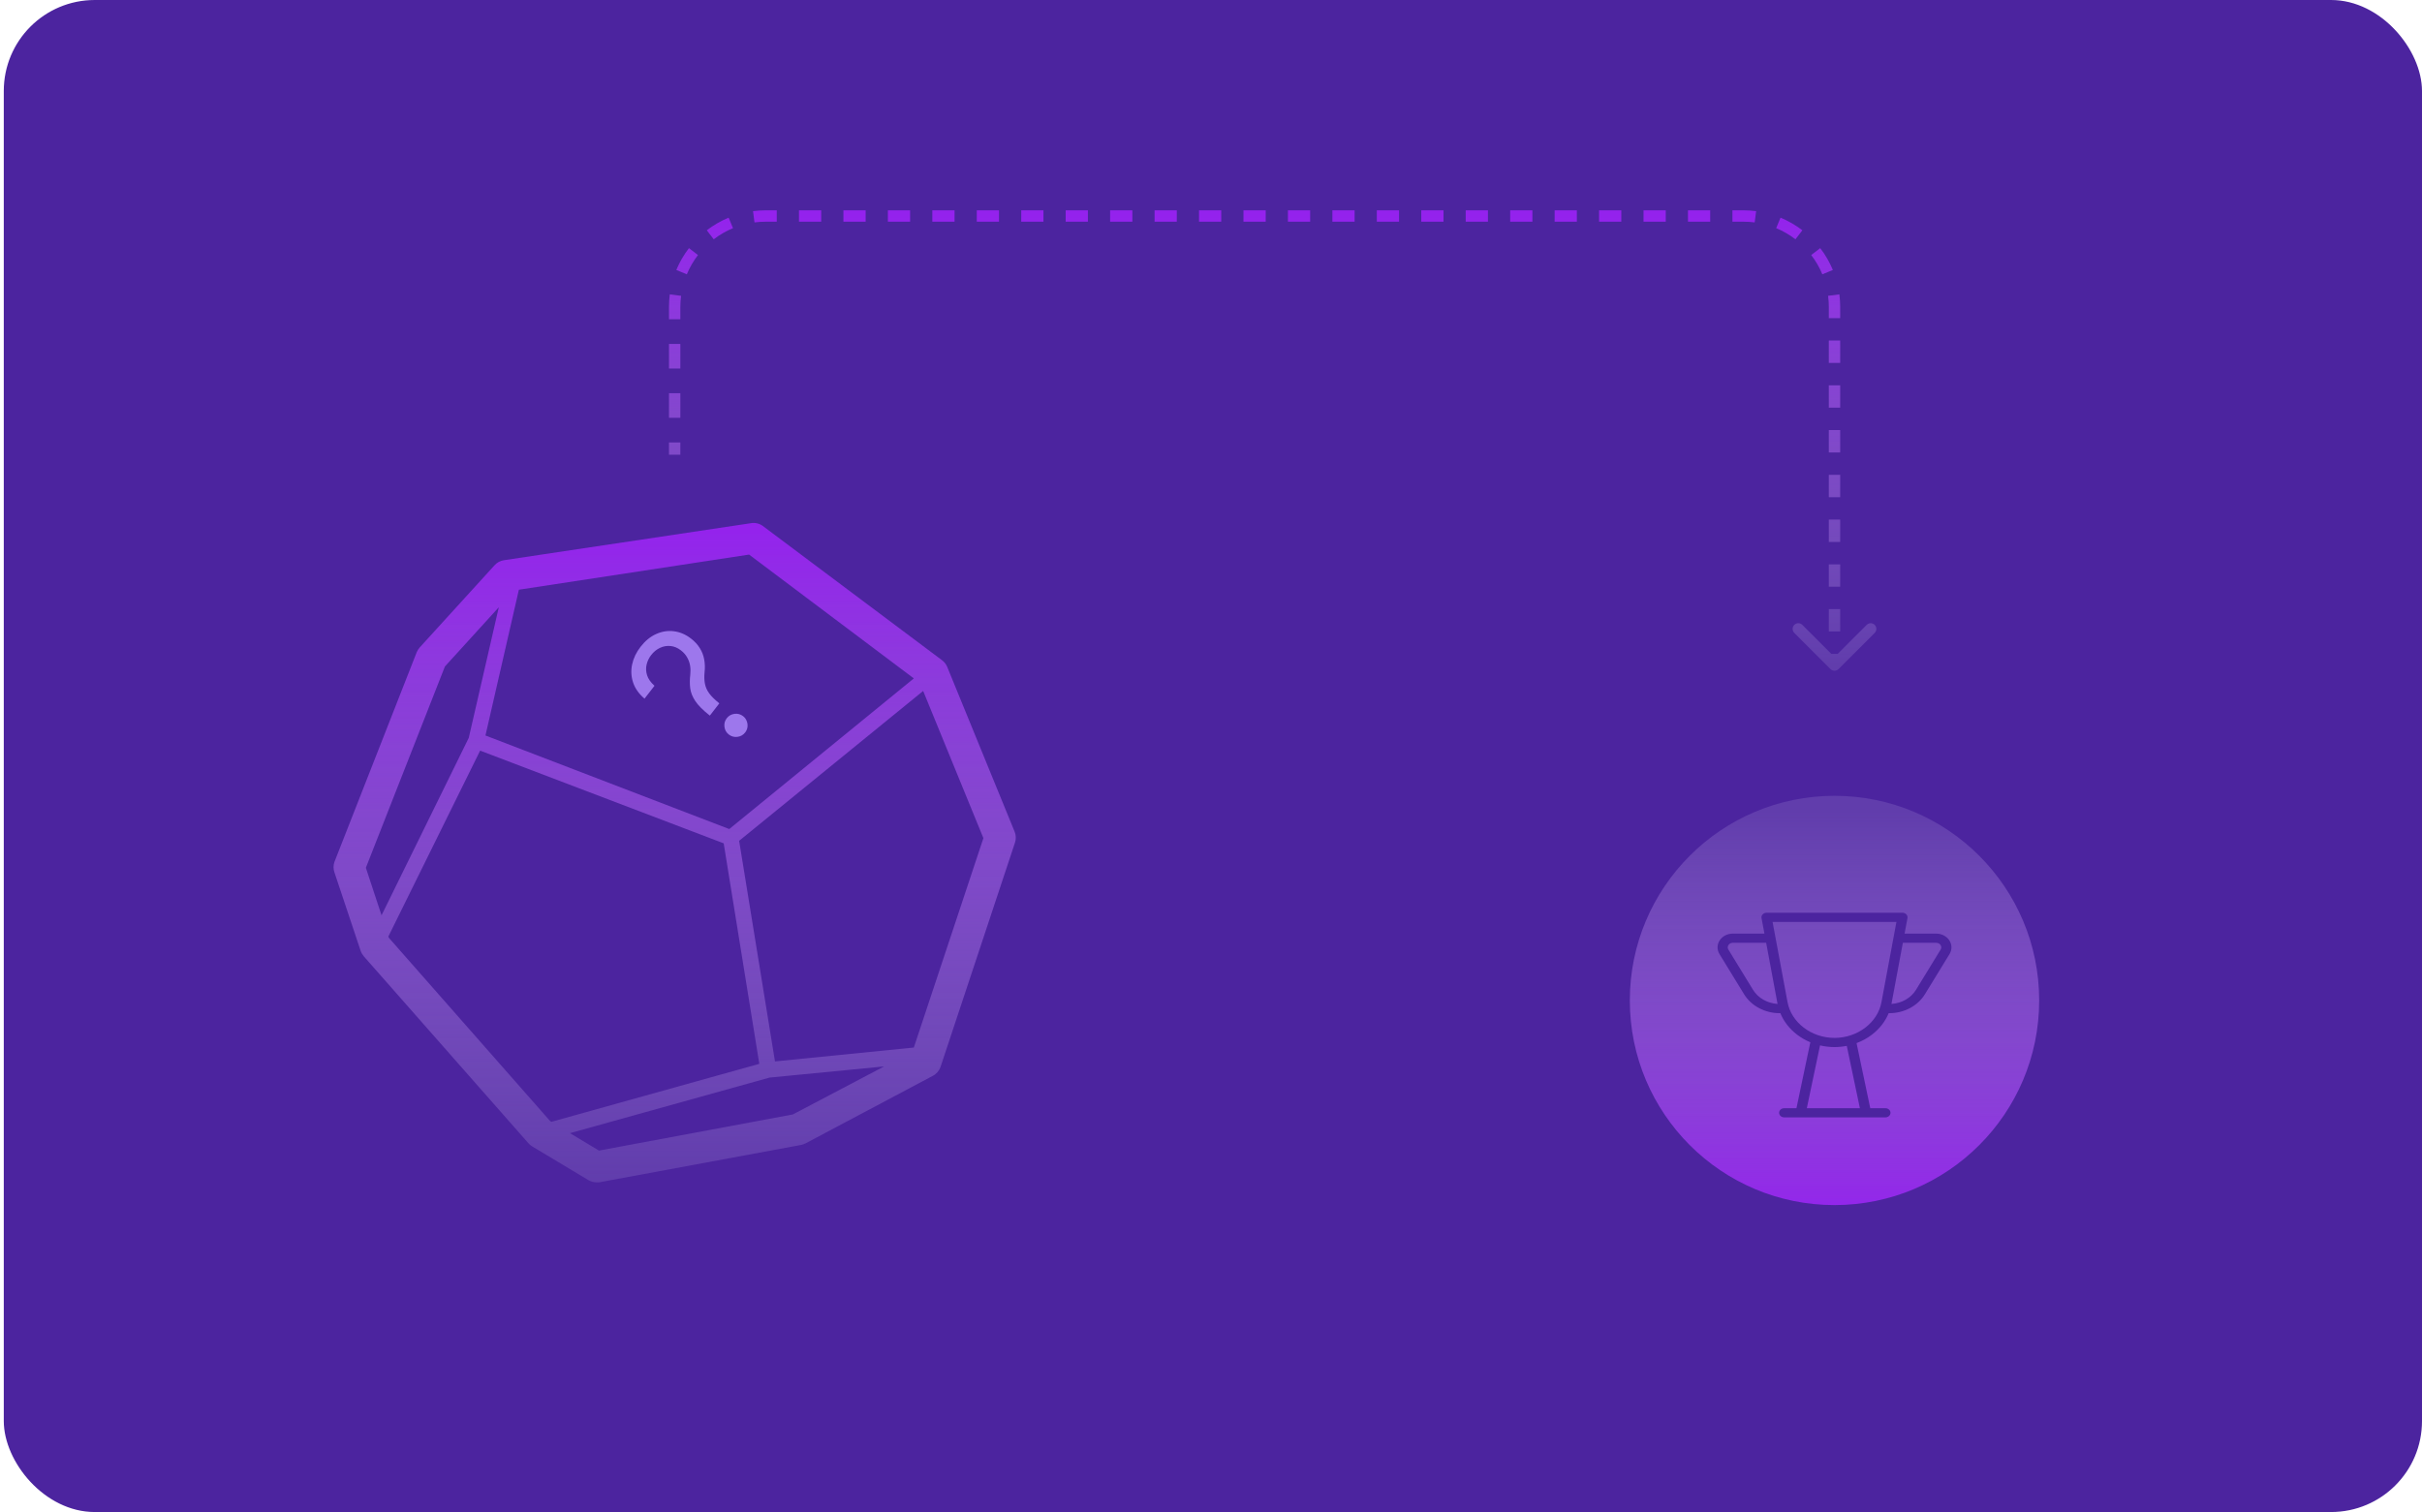 <svg width="213" height="133" viewBox="0 0 213 133" fill="none" xmlns="http://www.w3.org/2000/svg">
<g clip-path="url(#clip0_836_148)">
<rect x="0.333" width="212.667" height="133" rx="8" fill="#4C249F"/>
<path d="M160.98 58.854C161.175 59.049 161.492 59.049 161.687 58.854L164.869 55.672C165.064 55.476 165.064 55.16 164.869 54.965C164.674 54.769 164.357 54.769 164.162 54.965L161.333 57.793L158.505 54.965C158.31 54.769 157.993 54.769 157.798 54.965C157.602 55.16 157.602 55.476 157.798 55.672L160.98 58.854ZM59.833 40V38.917H58.833V40H59.833ZM59.833 36.75V34.583H58.833V36.75H59.833ZM59.833 32.417V30.25H58.833V32.417H59.833ZM59.833 28.083V27H58.833V28.083H59.833ZM59.833 27C59.833 26.668 59.855 26.34 59.897 26.02L58.905 25.89C58.858 26.254 58.833 26.624 58.833 27H59.833ZM60.402 24.129C60.655 23.52 60.986 22.951 61.383 22.434L60.59 21.825C60.14 22.41 59.765 23.055 59.478 23.746L60.402 24.129ZM62.768 21.049C63.284 20.652 63.853 20.322 64.463 20.069L64.079 19.145C63.388 19.432 62.743 19.807 62.158 20.256L62.768 21.049ZM66.353 19.563C66.674 19.522 67.001 19.5 67.333 19.5V18.5C66.957 18.5 66.587 18.524 66.224 18.572L66.353 19.563ZM67.333 19.5H68.311V18.5H67.333V19.5ZM70.265 19.5H72.22V18.5H70.265V19.5ZM74.174 19.5H76.129V18.5H74.174V19.5ZM78.083 19.5H80.038V18.5H78.083V19.5ZM81.992 19.5H83.947V18.5H81.992V19.5ZM85.901 19.5H87.856V18.5H85.901V19.5ZM89.811 19.5H91.765V18.5H89.811V19.5ZM93.72 19.5H95.674V18.5H93.72V19.5ZM97.629 19.5H99.583V18.5H97.629V19.5ZM101.538 19.5H103.492V18.5H101.538V19.5ZM105.447 19.5H107.401V18.5H105.447V19.5ZM109.356 19.5H111.311V18.5H109.356V19.5ZM113.265 19.5H115.22V18.5H113.265V19.5ZM117.174 19.5H119.129V18.5H117.174V19.5ZM121.083 19.5H123.038V18.5H121.083V19.5ZM124.992 19.5H126.947V18.5H124.992V19.5ZM128.901 19.5H130.856V18.5H128.901V19.5ZM132.811 19.5H134.765V18.5H132.811V19.5ZM136.72 19.5H138.674V18.5H136.72V19.5ZM140.629 19.5H142.583V18.5H140.629V19.5ZM144.538 19.5H146.492V18.5H144.538V19.5ZM148.447 19.5H150.401V18.5H148.447V19.5ZM152.356 19.5H153.333V18.5H152.356V19.5ZM153.333 19.5C153.666 19.5 153.993 19.522 154.313 19.563L154.443 18.572C154.079 18.524 153.709 18.5 153.333 18.5V19.5ZM156.204 20.069C156.813 20.322 157.383 20.652 157.899 21.049L158.508 20.256C157.923 19.807 157.278 19.432 156.587 19.145L156.204 20.069ZM159.284 22.434C159.681 22.951 160.012 23.52 160.264 24.129L161.188 23.746C160.901 23.055 160.526 22.41 160.077 21.825L159.284 22.434ZM160.77 26.02C160.812 26.34 160.833 26.668 160.833 27H161.833C161.833 26.624 161.809 26.254 161.761 25.89L160.77 26.02ZM160.833 27V27.984H161.833V27H160.833ZM160.833 29.953V31.922H161.833V29.953H160.833ZM160.833 33.891V35.859H161.833V33.891H160.833ZM160.833 37.828V39.797H161.833V37.828H160.833ZM160.833 41.766V43.734H161.833V41.766H160.833ZM160.833 45.703V47.672H161.833V45.703H160.833ZM160.833 49.641V51.609H161.833V49.641H160.833ZM160.833 53.578V55.547H161.833V53.578H160.833ZM160.833 57.516V58.5H161.833V57.516H160.833Z" fill="url(#paint0_linear_836_148)"/>
<path d="M89.229 73.152L83.304 58.666C83.21 58.433 83.055 58.231 82.855 58.08L67.065 46.249C66.764 46.039 66.392 45.957 66.031 46.022L44.308 49.278C43.994 49.327 43.707 49.483 43.495 49.719L36.907 56.955C36.796 57.08 36.708 57.222 36.645 57.376L29.415 75.808C29.306 76.111 29.306 76.443 29.415 76.746L31.719 83.644C31.781 83.819 31.875 83.98 31.995 84.12L46.481 100.572C46.575 100.678 46.684 100.769 46.806 100.841L51.738 103.801C51.946 103.927 52.184 103.996 52.428 104.001C52.513 104.007 52.598 104.007 52.683 104.001L70.453 100.71C70.589 100.681 70.721 100.635 70.846 100.572L82.02 94.64C82.341 94.477 82.587 94.198 82.71 93.86L89.264 74.111C89.367 73.797 89.355 73.457 89.229 73.152ZM80.365 59.673L64.134 72.924L42.694 64.695L45.633 51.871L65.879 48.781L80.365 59.673ZM39.128 58.624L43.867 53.416L41.225 64.902L33.554 80.512L32.175 76.332L39.128 58.624ZM34.223 82.52L34.148 82.388L42.225 66.026L63.644 74.18L66.776 93.577L48.496 98.675L48.371 98.599L34.223 82.52ZM69.728 98.027L52.676 101.207L50.124 99.675L67.68 94.785L77.751 93.805L69.728 98.027ZM80.365 92.143L68.155 93.363L65.003 73.959L81.186 60.777L86.484 73.724L80.365 92.143Z" fill="url(#paint1_linear_836_148)"/>
<path d="M62.427 62.944L62.373 62.902C61.806 62.453 61.397 62.04 61.147 61.664C60.897 61.288 60.748 60.914 60.701 60.542C60.654 60.17 60.656 59.769 60.706 59.339C60.735 59.079 60.731 58.822 60.693 58.567C60.653 58.31 60.566 58.066 60.434 57.834C60.304 57.6 60.121 57.391 59.885 57.208C59.591 56.98 59.284 56.852 58.961 56.823C58.639 56.793 58.33 56.849 58.035 56.989C57.739 57.129 57.483 57.34 57.264 57.621C57.074 57.867 56.942 58.143 56.867 58.449C56.793 58.756 56.806 59.07 56.906 59.392C57.006 59.714 57.224 60.024 57.559 60.322L56.682 61.453C56.191 61.035 55.858 60.566 55.681 60.046C55.506 59.522 55.477 58.989 55.591 58.445C55.708 57.898 55.954 57.383 56.33 56.897C56.739 56.37 57.198 55.993 57.709 55.767C58.223 55.537 58.745 55.457 59.275 55.527C59.807 55.595 60.307 55.81 60.774 56.172C61.103 56.427 61.362 56.708 61.549 57.017C61.739 57.322 61.866 57.65 61.929 58.001C61.995 58.349 62.007 58.718 61.965 59.106C61.925 59.498 61.935 59.843 61.995 60.143C62.051 60.441 62.176 60.722 62.369 60.987C62.562 61.251 62.842 61.53 63.208 61.824L63.262 61.866L62.427 62.944ZM65.532 64.429C65.36 64.65 65.133 64.779 64.852 64.815C64.57 64.85 64.318 64.783 64.097 64.611C63.875 64.439 63.746 64.213 63.711 63.931C63.675 63.649 63.743 63.398 63.915 63.176C64.086 62.955 64.313 62.826 64.595 62.79C64.876 62.754 65.128 62.822 65.35 62.994C65.496 63.108 65.602 63.249 65.667 63.419C65.734 63.586 65.757 63.76 65.737 63.941C65.716 64.117 65.648 64.279 65.532 64.429Z" fill="#B18CFF" fill-opacity="0.8"/>
<g filter="url(#filter0_dd_836_148)">
<path fill-rule="evenodd" clip-rule="evenodd" d="M179.333 82C179.333 72.059 171.274 64 161.333 64C151.392 64 143.333 72.059 143.333 82C143.333 91.941 151.392 100 161.333 100C171.274 100 179.333 91.941 179.333 82ZM167.496 76.121H170.274L170.274 76.121C170.754 76.121 171.187 76.344 171.431 76.716C171.675 77.09 171.682 77.538 171.45 77.918L169.287 81.452C168.657 82.481 167.455 83.121 166.151 83.121H166.098C165.798 83.845 165.294 84.498 164.626 85.008C164.218 85.321 163.761 85.571 163.273 85.753L164.478 91.479H165.809C166.057 91.479 166.257 91.659 166.257 91.882C166.257 92.105 166.057 92.286 165.809 92.286H156.91C156.663 92.286 156.462 92.105 156.462 91.882C156.462 91.659 156.663 91.479 156.91 91.479H157.987L159.207 85.679C158.789 85.505 158.396 85.281 158.04 85.008C157.373 84.498 156.869 83.846 156.569 83.121H156.515C155.211 83.121 154.01 82.481 153.38 81.452L151.217 77.918C150.985 77.538 150.992 77.089 151.236 76.716C151.48 76.344 151.912 76.121 152.392 76.121H155.171L154.917 74.757C154.895 74.64 154.931 74.52 155.016 74.429C155.101 74.338 155.226 74.286 155.358 74.286H167.309C167.441 74.286 167.566 74.338 167.651 74.429C167.736 74.52 167.772 74.64 167.75 74.757L167.496 76.121ZM152.001 77.527L154.164 81.061L154.164 81.061C154.606 81.783 155.422 82.249 156.325 82.307C156.324 82.299 156.322 82.291 156.321 82.283C156.319 82.273 156.316 82.263 156.315 82.253L155.322 76.928H152.393C152.162 76.928 152.046 77.067 152.007 77.127C151.968 77.187 151.889 77.345 152.001 77.527ZM158.899 91.479H163.566L162.413 85.996C162.06 86.066 161.698 86.102 161.333 86.102C160.902 86.102 160.474 86.051 160.061 85.954L158.899 91.479ZM157.198 82.122C157.517 83.932 159.295 85.294 161.333 85.294L161.333 85.295C163.372 85.295 165.15 83.933 165.468 82.126L166.78 75.094H155.887L157.198 82.122ZM168.503 81.061L170.666 77.527L170.666 77.527C170.778 77.345 170.699 77.187 170.66 77.127C170.621 77.067 170.505 76.928 170.275 76.928H167.345L166.352 82.256C166.349 82.273 166.345 82.29 166.342 82.307C167.245 82.249 168.061 81.783 168.503 81.061Z" fill="url(#paint2_linear_836_148)"/>
</g>
</g>
<defs>
<filter id="filter0_dd_836_148" x="138.333" y="63" width="46" height="46" filterUnits="userSpaceOnUse" color-interpolation-filters="sRGB">
<feFlood flood-opacity="0" result="BackgroundImageFix"/>
<feColorMatrix in="SourceAlpha" type="matrix" values="0 0 0 0 0 0 0 0 0 0 0 0 0 0 0 0 0 0 127 0" result="hardAlpha"/>
<feMorphology radius="2" operator="erode" in="SourceAlpha" result="effect1_dropShadow_836_148"/>
<feOffset dy="2"/>
<feGaussianBlur stdDeviation="2"/>
<feColorMatrix type="matrix" values="0 0 0 0 0 0 0 0 0 0 0 0 0 0 0 0 0 0 0.05 0"/>
<feBlend mode="normal" in2="BackgroundImageFix" result="effect1_dropShadow_836_148"/>
<feColorMatrix in="SourceAlpha" type="matrix" values="0 0 0 0 0 0 0 0 0 0 0 0 0 0 0 0 0 0 127 0" result="hardAlpha"/>
<feMorphology radius="1" operator="erode" in="SourceAlpha" result="effect2_dropShadow_836_148"/>
<feOffset dy="4"/>
<feGaussianBlur stdDeviation="3"/>
<feColorMatrix type="matrix" values="0 0 0 0 0 0 0 0 0 0 0 0 0 0 0 0 0 0 0.1 0"/>
<feBlend mode="normal" in2="effect1_dropShadow_836_148" result="effect2_dropShadow_836_148"/>
<feBlend mode="normal" in="SourceGraphic" in2="effect2_dropShadow_836_148" result="shape"/>
</filter>
<linearGradient id="paint0_linear_836_148" x1="110.333" y1="19" x2="110.333" y2="58.5" gradientUnits="userSpaceOnUse">
<stop stop-color="#9422ED"/>
<stop offset="1" stop-color="#B49FE1" stop-opacity="0.2"/>
</linearGradient>
<linearGradient id="paint1_linear_836_148" x1="59.333" y1="46" x2="59.333" y2="104.006" gradientUnits="userSpaceOnUse">
<stop stop-color="#9422ED"/>
<stop offset="1" stop-color="#B49FE1" stop-opacity="0.2"/>
</linearGradient>
<linearGradient id="paint2_linear_836_148" x1="162.718" y1="101.385" x2="162.718" y2="65.385" gradientUnits="userSpaceOnUse">
<stop stop-color="#9422ED"/>
<stop offset="1" stop-color="#B49FE1" stop-opacity="0.2"/>
</linearGradient>
<clipPath id="clip0_836_148">
<rect width="212.667" height="133" fill="white" transform="translate(0.333)"/>
</clipPath>
</defs>
</svg>
